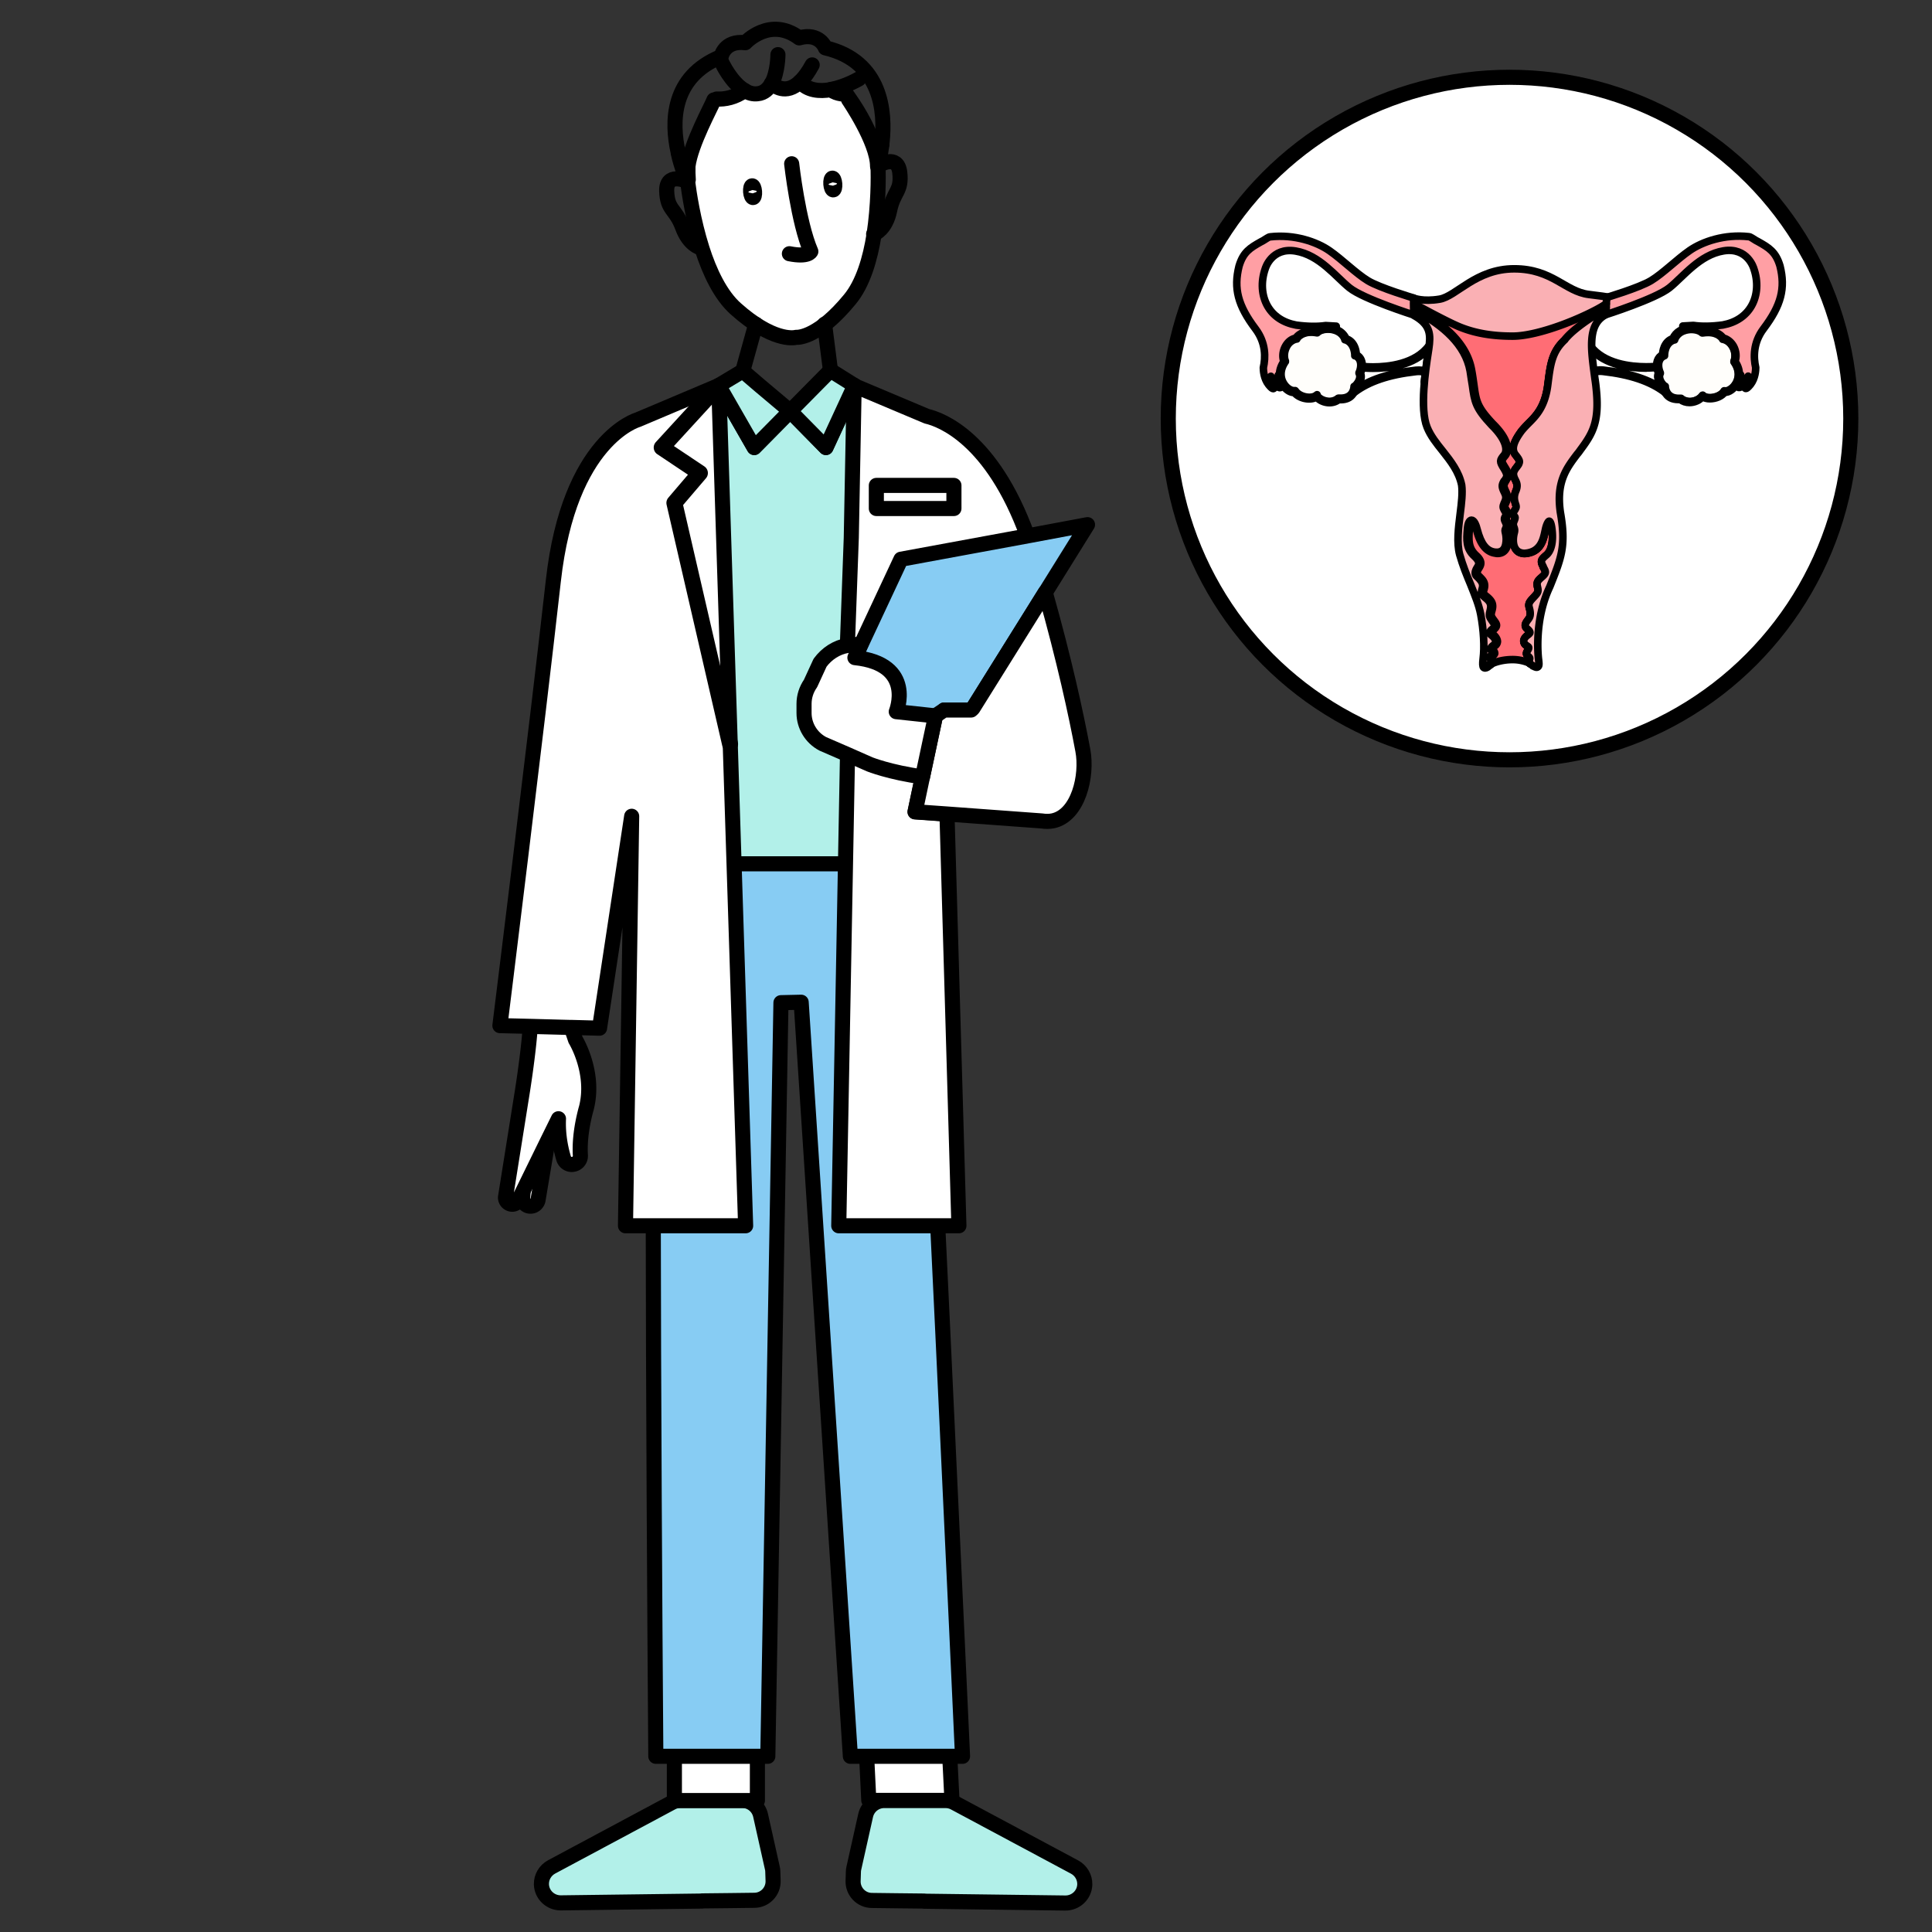 <svg xmlns="http://www.w3.org/2000/svg" id="Calque_1" viewBox="0 0 128 128"><rect x="0" y="0" width="128" height="128" fill="#333333" stroke="none"/><defs><style>.cls-1{fill:#87ccf3}.cls-1,.cls-10,.cls-2,.cls-3,.cls-4,.cls-6,.cls-7,.cls-8,.cls-9{stroke:#000;stroke-linecap:round;stroke-linejoin:round}.cls-2{fill:#b2f0e9}.cls-3{fill:#fff}.cls-4{fill:none}.cls-6{fill:#ff6d75}.cls-10,.cls-6,.cls-7,.cls-8,.cls-9{stroke-width:.5px}.cls-7{fill:#ff9fa4}.cls-8{fill:#fffefb}.cls-9{fill:#e5e2da}.cls-10{fill:#fab0b4}</style></defs><circle cx="100.01" cy="27.73" r="22.61" class="cls-3"/><path d="M109.79 24.31s-3.18.39-4.48-1.39c.06.66.27 2.13.27 2.13s-.3-.58.63-.48c.93.1 2.77.37 4.09 1.38.1-.48-.15-1.21-.52-1.64Z" class="cls-8"/><path d="M110.28 25.98c-.95-.72-2.29-1.17-4.07-1.37-.36-.04-.57.02-.62.17l.07.52-.12-.24s-.07-.15-.04-.28c-.07-.49-.19-1.38-.23-1.86l-.02-.16.1.13c.9 1.23 2.71 1.41 3.71 1.41.44 0 .73-.03.73-.03h.02l.02.02c.39.46.63 1.21.52 1.67v.07l-.07-.04Zm-1.22-1.59c-.98 0-2.74-.17-3.69-1.32.05.45.14 1.12.2 1.57.07-.07.2-.13.44-.13.06 0 .13 0 .21.01 1.77.2 3.1.64 4.06 1.34.06-.44-.16-1.09-.5-1.51-.08 0-.35.03-.72.03Z" class="cls-9"/><path d="M111.49 21.62c-.02.06.03.12.08.17.08.08.2.13.44.24.26.11.65.29 1.29.62 1.15.64 1.18 1.58 1.19 2.09 0 .22 0 .35.1.38.09.03.17.05.25.05.24 0 .39-.16.49-.33-.03.16-.07.33-.11.42-.09.19-.11.31-.07.38.04.06.12.05.25-.04.19-.15.33-.44.42-.68-.02.14-.05.28-.11.39-.03.05-.15.31-.1.4.01.02.04.03.06.03.04 0 .11-.03.3-.26.33-.42.35-.97.35-1.13 0 0 0 0 0 0-.15-.66-.18-1.64.52-2.57 1.17-1.55 1.46-2.68 1.09-4.16-.28-.94-.74-1.21-1.45-1.61l-.15-.08c-.21-.12-.34-.24-.47-.25-1.6-.18-3.07.33-3.92.92s-1.76 1.51-2.55 1.99-3.02 1.14-3.02 1.14l-.02 1.13s3.34-1.06 4.26-1.8 1.99-2.18 3.58-2.44 2 1.16 2 1.16c.31.88.25 1.79-.15 2.49-.38.66-1.03 1.1-1.9 1.26-.74.1-1.4.11-1.95.03l-.7.04Z" class="cls-7"/><path d="M114.13 22.43s-.34-.6-1.38-.42c-.34-.34-1.54-.39-1.89.46-.69.21-.67 1.06-.67 1.06-.52.22-.42.9-.27 1.18-.2.36.15.79.33.91 0 0 .01.88 1.08.79.45.37 1.17.19 1.45-.2.34.3 1.18.14 1.45-.28.48.09 1.44-.88.66-1.99.22-.54-.09-1.38-.76-1.52Z" class="cls-8"/><path d="M111.32 26.47h-.13c-.86 0-.96-.68-.97-.82-.19-.14-.52-.57-.34-.94-.1-.21-.17-.55-.07-.83.06-.17.18-.3.34-.38 0-.16.07-.87.68-1.07.19-.44.63-.7 1.19-.7.31 0 .59.09.75.23.12-.02.24-.03.35-.03.69 0 .98.37 1.04.46.29.07.54.27.7.56.17.32.2.7.09.99.44.65.28 1.18.14 1.45-.19.37-.55.63-.83.6-.18.26-.58.43-.98.43-.2 0-.37-.05-.49-.13-.19.23-.52.38-.86.38-.23 0-.44-.07-.61-.2Zm1.5-.27c.1.09.27.14.47.14.38 0 .76-.17.92-.42l.02-.03h.03s.04.01.06.01c.2 0 .52-.19.71-.55.13-.25.28-.76-.15-1.37v-.04c.11-.27.09-.64-.08-.94-.15-.28-.38-.46-.65-.52h-.02v-.02s-.25-.43-.97-.43c-.11 0-.23.01-.36.03h-.02l-.02-.01c-.13-.13-.41-.22-.7-.22-.2 0-.86.05-1.11.67v.02h-.03c-.65.2-.64 1.01-.64 1.02v.03l-.03.01c-.16.07-.26.18-.32.34-.1.28-.01.62.07.78v.04c-.18.33.15.75.31.85h.02v.04s.03.76.89.76h.16l.01.01c.15.13.35.19.57.2.32 0 .65-.15.82-.38l.03-.04.04.03Z" class="cls-9"/><path d="M93.66 20.13v-.38s.61.26 1.72.07 2.4-2.01 4.94-2.01 3.37 1.51 4.95 1.7c.78.09 1.19.16 1.19.16l-.04.46-5.99 4.07-6.78-4.08Z" class="cls-10"/><path d="m36.46 74.64-.81 4.84a.51.51 0 0 1-.56.43h0a.52.52 0 0 1-.46-.55l.15-2.35 1.68-2.37Z" class="cls-3"/><path d="M38.83 73.47c-.4 1.49-.41 2.51-.38 3.05.03.29-.16.55-.43.61-.04.01-.1.02-.14.02-.24 0-.47-.16-.54-.41-.17-.56-.39-1.53-.34-2.62l-.69 1.4-1.65 3.37-.31.63c-.12.24-.41.34-.64.2a.445.445 0 0 1-.22-.39c0-.02.01-.05.01-.07l1.1-6.9s.4-2.48.52-4.22c0-.03.01-.07.01-.11 0-.01 0-.02.01-.04.07-.5.37-.94.86-1.11.72-.26 1.5.12 1.74.84l.04.12.07.23.28.82s1.35 2.19.7 4.59Z" class="cls-3"/><path d="m46.51 125.95-9.36.12c-.69 0-1.26-.54-1.28-1.23h0c-.01-.48.25-.92.67-1.15l7.96-4.26c.18-.1.39-.15.6-.15h4.06c.59 0 1.1.41 1.23.99l.78 3.49c.02.08.03.16.03.24l.02.61c.02.7-.54 1.29-1.25 1.29l-1.61.02-1.85.02Z" class="cls-2"/><path d="M44.68 111.67h5.5v7.62h-5.5zM62.69 111.67h-5.5l.37 7.61h5.51l-.38-7.61z" class="cls-3"/><path d="M60.87 56.93c.36 3.82 2.9 59.43 2.9 59.43h-7.43L53.08 66.4l-1.34.03-.87 49.93h-7.42s-.41-51.96.03-59.31l17.39-.12Z" class="cls-1"/><path d="m61.23 125.96 9.36.12c.69 0 1.26-.54 1.28-1.23h0c.01-.48-.25-.92-.67-1.15l-7.96-4.26c-.18-.1-.39-.15-.6-.15h-4.06c-.59 0-1.1.41-1.23.99l-.78 3.49c-.02.08-.03.16-.03.24l-.02.61c-.02.7.54 1.29 1.25 1.29l1.61.02 1.85.02ZM58.77 28.41v28.82H45.42V29.65l2.19-4.11 2.36 4.11 2.38-2.41 2.37 2.41 1.9-4.11 2.15 2.87z" class="cls-2"/><path d="m52.35 27.24-2.38 2.41-2.36-4.11 1.6-.96 1.12.96 2.02 1.7zM56.62 25.54l-1.9 4.11-2.37-2.41 1.68-1.7.99-1 1.6 1z" class="cls-2"/><path d="M64.69 48.62c.56.76.74 1.69.78 2.31l-.78-2.31Z" class="cls-3"/><path d="m69.25 39.26-4.8 7.69-.11.1-.16.15-.05-.15-1.74-5.06.15 5.06v.43l-.57-.05-.32 1.5-.54 2.54-.49 2.32 2.12.15.79 27.27h-7.96l.58-31.2.03-1.92-.29 1.22.11-2.83v-.25l.14-3.46.26-7.15.19-10.07 4.82 2.03c.95.22 4.31 1.46 6.66 7.92.17.48.34.97.5 1.51.23.77.44 1.51.66 2.25ZM41.44 81.2l.41-27.12-2.13 14.04-1.86-.05h-.13L35.15 68h-.01l-2.02-.05s2.45-19.73 3.54-29.47c1.05-9.4 5.59-10.67 5.59-10.67l5.37-2.27.76 23.76h0l1.02 31.91h-7.96Z" class="cls-3"/><path d="m47.48 25.68-3.64 3.97 2.53 1.69-1.69 1.98 3.69 15.98" style="stroke-width:1.06px;fill:none;stroke:#000;stroke-linecap:round;stroke-linejoin:round"/><path d="m72.05 34.76-2.8 4.5-4.8 7.69-.1.09-.16.15-.05-.15h-1.59l.01.44-.58-.06-.32 1.51-2.13.38-3.51-2.83-.04-.03.05-.22.61-2.66 3.05-6.52 8.41-1.55 3.95-.74z" class="cls-1"/><path d="M64.14 47.04h-1.59l-.57.38-.32 1.5-.54 2.54-.49 2.32 2.12.15 6.27.46c.26.04.51.04.75-.01 1.68-.37 2.29-2.99 1.97-4.67-.44-2.37-1.23-6-2.49-10.46l-4.8 7.69-.11.1h-.21Z" class="cls-3"/><path d="m59.38 47.15 2.6.28-.32 1.5-.54 2.54c-2.18-.3-3.5-.83-3.5-.83L56.17 50l-1.66-.72c-.76-.4-1.24-1.19-1.24-2.04v-.61c0-.48.15-.95.43-1.35l.63-1.37c.44-.6 1.09-1.03 1.83-1.15.02 0 .04-.01.06-.01l.82-.08-.4.9c4.03.42 2.74 3.58 2.74 3.58Z" class="cls-3"/><path d="M51.54 3.62s0 1.14-.41 1.9h-.01M49.34 6c-.9-.52-1.51-1.84-1.51-1.84M46.5 16.44h-.01c-.11-.02-.84-.21-1.27-1.38-.47-1.26-1.01-1.11-1.05-2.41-.03-1.23 1.24-.7 1.38-.62M56.9 5.23s-.88.52-1.86.7" class="cls-4"/><path d="M47.48 6.56c.56.03 1.21-.1 1.86-.56.27.17.56.25.86.21.43-.04.72-.33.92-.69.01 0 .02.02.03.02.12.11.9.8 1.86-.13.5.6 1.29.66 2.03.53.44.34 1.04.3 1.04.3.03.05.08.11.11.16 1.8 2.54 1.97 4.26 1.99 4.45.11-.45.19-.88.25-1.29-.1.76-.24 1.31-.27 1.43h0v.03h.01c.03.72.03 2.58-.26 4.51-.25 1.6-.73 3.25-1.61 4.31-2.03 2.47-3.35 2.52-3.55 2.51-.2.05-1.59.26-3.99-1.88-1.03-.91-1.76-2.47-2.25-4.01-.59-1.86-.86-3.7-.95-4.41h.01c-.02-.08-.02-.16-.02-.26.03.07.05.11.05.11-.02-.3-.03-.6-.02-.89.19-1.49 1.56-3.96 1.72-4.39l.2-.04Z" class="cls-3"/><path d="M45.56 10.99c-.04.28-.05.54-.03.78" class="cls-4"/><path d="M45.55 12.02s0-.01-.01-.02h0c-.06-.15-.39-.88-.61-1.88v-.03c-.45-1.99-.46-5 2.85-6.34 0 0 .2-1.09 1.6-.92 0 0 1.62-1.77 3.57-.32 1.36-.38 1.73.66 1.73.66 3.74.88 3.98 4.25 3.76 6.26 0 .04-.01.07-.01.1" class="cls-4"/><path d="M56.22 6.6s1.92 2.8 1.92 4.41M45.5 11.72h0s0 .13.03.28h0v.03M58.15 11.01v-.02M58.14 10.7s0 .1.01.28M57.88 15.51h.01c.1-.04.8-.34 1.05-1.56.27-1.31.82-1.25.67-2.54-.16-1.22-1.33-.5-1.46-.4M53.81 4.3c-.24.45-.49.79-.72 1.03-.03.03-.05.07-.08.08M51.15 5.54l-.02-.02" class="cls-4"/><path d="M52.45 10.85s.43 3.87 1.27 5.81c0 0-.16.4-1.42.15" class="cls-3"/><ellipse cx="49.86" cy="12.7" class="cls-3" rx=".13" ry=".39" transform="rotate(-4.42 49.856 12.694)"/><ellipse cx="55.18" cy="12.19" class="cls-3" rx=".13" ry=".39" transform="rotate(-4.42 55.193 12.251)"/><path d="m49.21 24.58.86-3.1M55.02 24.54l-.39-3.06M58.06 32.16h5.14v1.53h-5.14z" class="cls-3"/><path d="M90.22 24.32s3.18.39 4.48-1.39c-.06.66-.27 2.13-.27 2.13s.3-.58-.63-.48c-.93.1-2.77.37-4.09 1.38-.1-.48.15-1.21.52-1.64Z" class="cls-8"/><path d="M89.68 26.03v-.07c-.12-.46.12-1.21.51-1.67l.02-.02h.02s.29.04.73.04c1 0 2.81-.18 3.71-1.41l.1-.13-.02.16c-.05.47-.17 1.36-.23 1.86.03.14-.04.28-.04.28l-.12.24.07-.52c-.05-.15-.26-.21-.62-.17-1.79.2-3.12.65-4.07 1.37l-.06.04Zm.56-1.67c-.35.42-.56 1.07-.5 1.51.96-.71 2.29-1.15 4.06-1.34.08 0 .15-.01.21-.01.24 0 .37.06.44.13.06-.45.15-1.12.2-1.57-.95 1.15-2.7 1.32-3.69 1.32-.37 0-.64-.03-.72-.03Z" class="cls-9"/><path d="M88.53 21.63c.02.06-.03.12-.08.17-.08.08-.2.13-.44.24-.26.11-.65.29-1.29.62-1.15.64-1.18 1.58-1.19 2.09 0 .22 0 .35-.1.38-.09.03-.17.05-.25.05-.24 0-.39-.16-.49-.33.03.16.07.33.11.42.09.19.11.31.07.38-.04.06-.12.05-.25-.04-.19-.15-.33-.44-.42-.68.02.14.05.28.11.39.03.05.15.31.1.4-.01.02-.04.03-.06.03-.04 0-.11-.03-.3-.26-.33-.42-.35-.97-.35-1.13 0 0 0 0 0 0 .15-.66.18-1.64-.52-2.57-1.17-1.55-1.46-2.68-1.09-4.16.28-.94.74-1.21 1.45-1.61l.15-.08c.21-.12.34-.24.47-.25 1.6-.18 3.07.33 3.92.92s1.76 1.51 2.55 1.99 3.02 1.14 3.02 1.14l.02 1.13s-3.34-1.06-4.26-1.8-1.99-2.18-3.58-2.44-2 1.16-2 1.16c-.31.88-.25 1.79.15 2.49.38.66 1.03 1.1 1.9 1.26.74.1 1.4.11 1.95.03l.7.04Z" class="cls-7"/><path d="M106.39 20.41c-1.04.94-1.14.7-2.7 2.09v.01c-.86.8-.96 1.61-1.13 2.95-.18 1.49-.77 2.08-1.28 2.59-.16.17-.32.33-.46.5-.57.77-.69 1.25-.39 1.61.3.36.27.42.2.6-.02.06-.07.12-.13.19-.12.15-.27.35-.2.59.03.1.07.18.1.26.09.2.18.38.05.71-.18.4-.09.67-.04.87.03.1.06.19.04.26-.03.08-.07.14-.1.19-.05.07-.1.15-.06.27.02.05.05.09.06.12.04.05.07.08-.03.32-.08.2-.04.31 0 .41.03.09.06.18.02.34-.09.33-.12.8.09 1.1.12.17.31.27.57.28 1.07-.05 1.25-.9 1.37-1.46.02-.09.04-.19.06-.26.08-.28.17-.41.22-.41.02 0 .12.02.18.53.1.78-.03 1.42-.36 1.7-.33.28-.44.38-.23.77v.03c.2.34.23.4-.08.67-.3.26-.36.35-.28.69.07.29.01.36-.27.66-.28.29-.37.4-.28.69.07.23.12.51-.04.72-.02.03-.04.05-.05.07-.14.19-.29.39-.06.59.12.1.19.18.19.25 0 .05-.05.1-.14.17-.16.12-.26.25-.27.38 0 .09.03.18.1.25.04.04.08.07.13.1.05.04.09.07.1.1.01.05-.02.12-.08.21-.15.2-.04.3.05.37.07.06.12.1.09.2-.02.08-.02.16 0 .25h0a2.79 2.79 0 0 0-1.16-.24c-.59 0-1.16.16-1.41.31h.01c.05-.06.08-.12.1-.17h0v-.08c0-.05-.02-.1-.05-.15-.02-.02-.05-.06-.05-.08 0-.01.04-.04.1-.08.08-.05.13-.1.14-.16 0-.07-.03-.14-.11-.22-.05-.04-.06-.07-.06-.09 0-.05.09-.13.21-.21.09-.07.13-.16.14-.26 0-.17-.13-.34-.24-.44l-.03-.03c-.07-.06-.13-.1-.13-.14 0-.04.05-.1.16-.19.28-.24.19-.37.02-.6l-.03-.04c-.19-.26-.2-.32-.11-.63.1-.36.03-.58-.26-.84-.04-.04-.08-.07-.12-.1-.2-.17-.24-.21-.19-.34l.02-.04c.06-.19.14-.45-.1-.73-.06-.07-.12-.13-.17-.18-.15-.14-.2-.2-.14-.39a.7.7 0 0 1 .09-.17c.13-.21.27-.45-.19-.86-.53-.5-.49-1.02-.44-1.75.03-.35.12-.51.18-.51.05 0 .17.12.29.56.16.62.47 1.45 1.24 1.56.05.01.1.02.15.02.2 0 .36-.06.48-.19.2-.21.24-.55.23-.8-.01-.25-.04-.37-.06-.46-.02-.08-.03-.12 0-.18.08-.15.1-.27 0-.47-.09-.18-.09-.24-.02-.35v-.02c.1-.14.1-.17-.03-.39l-.02-.03c-.12-.2-.13-.21-.04-.42l.02-.05c.1-.21.17-.38 0-.74-.17-.35-.16-.44-.02-.68.02-.03.04-.06.05-.09.14-.21.21-.36-.07-.81-.29-.46-.27-.48 0-.81l.03-.04c.24-.36.14-1.09-.86-2.07-1.05-1.12-1.1-1.49-1.25-2.58-.04-.27-.08-.59-.15-.96-.31-1.78-1.86-3.09-3.6-4.01 0 0-.1-.07-.22-.12v-.28s2.2 1.21 3.05 1.55c1.16.47 2.36.6 3.49.6 1.73 0 4.73-1.22 6.2-2.13v.27Z" class="cls-6"/><path d="M99.65 31.86c-.16.27-.17.39.02.77.16.31.09.46 0 .67l-.02.04c-.1.24-.08.29.04.51l.02.03q.11.19.04.29v.02c-.12.16-.09.25 0 .43.08.17.07.26 0 .4-.05.09-.04.15-.02.24.02.08.05.21.06.44 0 .23-.03.55-.21.73-.13.13-.31.18-.55.15-.56-.08-.91-.54-1.16-1.49-.07-.29-.2-.63-.38-.63-.14 0-.24.21-.27.59-.06.72-.1 1.29.47 1.81.4.37.3.55.17.75-.04.06-.07.12-.09.18-.09.24 0 .34.16.48.05.05.1.1.16.18.21.25.14.46.08.65v.04c-.07.19.02.27.21.44.04.03.08.07.12.1.26.23.31.42.23.75-.09.34-.08.42.13.71l.03.04c.17.24.21.29 0 .48-.14.11-.19.18-.19.26 0 .08.06.13.16.2l.03.03c.09.08.21.23.2.37 0 .07-.03.14-.1.19-.16.13-.24.19-.24.28 0 .06.04.12.08.16.06.06.09.11.09.15 0 .03-.04.06-.09.1-.08.05-.13.09-.14.14 0 .05.03.1.07.15.04.05.07.13-.05.27-.01.02-.01.04 0 .06.01.01.02.02.04.02h.02c-.02.01-.03.02-.04.03-.04.03-.07.05-.1.07h0l-.02.02-.07.05h0c-.06.03-.11.05-.15.05-.04 0-.07-.02-.1-.04-.06-.07-.07-.24-.03-.57.1-.79.04-1.89-.16-2.95-.12-.63-.39-1.28-.67-1.98-.26-.62-.52-1.26-.72-1.97-.21-.77-.09-1.76.03-2.71.09-.71.17-1.38.1-1.9-.18-.89-.73-1.59-1.26-2.26-.41-.51-.8-1-1.03-1.57-.5-1.23-.1-3.83.07-4.94.02-.1.03-.19.04-.26.13-.91.15-1.58-.98-2.21v-.38l.2.12c1.72.92 3.21 2.2 3.52 3.94.06.38.1.69.15.96.15 1.08.2 1.48 1.28 2.63.96.94 1.06 1.64.85 1.94l-.03.04c-.29.35-.32.41 0 .91.26.42.19.53.07.72l-.06.09Z" class="cls-10"/><path d="M102.92 35.06c.1.82-.04 1.47-.39 1.78-.33.28-.39.34-.21.66v.02c.2.35.27.47-.1.79-.28.25-.32.3-.26.6.08.33 0 .44-.29.74-.28.3-.33.37-.26.6.07.25.13.56-.05.8-.02.03-.04.05-.05.07-.16.21-.24.33-.07.47.14.12.23.22.22.33 0 .08-.06.16-.18.24-.14.1-.22.21-.23.31 0 .07.02.13.07.18.04.04.08.07.12.09.06.04.13.09.14.16.02.07-.01.16-.1.29-.1.14-.05.17.03.24.07.06.16.14.12.29-.01.06-.01.13 0 .19v.03c0 .02-.02.04-.04.04h-.03 0l-.01-.01h0v-.02a.528.528 0 0 1 0-.25c.03-.09-.02-.14-.09-.2-.08-.07-.19-.16-.05-.37.07-.1.09-.17.08-.21-.01-.04-.05-.07-.1-.1-.04-.03-.08-.06-.13-.1a.347.347 0 0 1-.1-.25c.01-.13.11-.27.27-.38.09-.07.14-.12.14-.17 0-.07-.07-.15-.19-.25-.23-.2-.08-.4.06-.59.02-.02.03-.04.05-.07.16-.21.1-.5.04-.72-.08-.28 0-.39.28-.69.28-.3.34-.37.27-.66-.08-.34-.02-.43.28-.69.31-.27.28-.34.09-.67v-.03c-.22-.39-.11-.48.22-.77.33-.29.46-.92.36-1.7-.06-.52-.17-.53-.18-.53-.05 0-.14.13-.22.41-.02.07-.04.17-.06.26-.12.56-.3 1.4-1.37 1.46-.25-.01-.45-.1-.57-.28-.21-.29-.18-.77-.09-1.1.04-.16.01-.25-.02-.34a.475.475 0 0 1 0-.41c.1-.24.07-.27.03-.32-.02-.03-.04-.06-.06-.12-.04-.12.01-.19.06-.27.04-.05.07-.11.1-.19.02-.07 0-.15-.04-.26-.06-.2-.14-.47.04-.87.13-.34.05-.51-.05-.71-.04-.08-.08-.16-.1-.26-.07-.24.08-.44.2-.59.05-.07.1-.13.13-.19.07-.17.09-.24-.2-.6-.3-.36-.18-.84.39-1.61.14-.17.29-.33.46-.5.51-.51 1.1-1.1 1.28-2.59.17-1.34.27-2.15 1.13-2.95-.73.84-.89 1.75-1.04 2.96-.19 1.53-.78 2.12-1.31 2.64-.16.17-.31.32-.45.49-.55.72-.66 1.17-.39 1.5.3.36.3.47.22.69-.03.07-.08.14-.14.21-.11.14-.24.31-.18.51.02.09.06.17.09.25.1.2.2.41.05.79-.17.37-.09.61-.03.81.03.12.06.21.03.31s-.08.16-.12.21c-.05.07-.08.12-.05.19.02.04.04.07.05.09.06.08.09.14-.02.41-.07.17-.04.25 0 .35.04.09.08.2.02.4-.08.3-.12.75.08 1.02.1.15.27.23.5.24.99-.05 1.16-.82 1.28-1.39.02-.09.04-.19.06-.27.06-.21.17-.47.31-.47.13 0 .22.2.27.61Z" class="cls-6"/><path d="m106.38 20.49-.03.38c-1.2.67-.94 2.28-.68 4.23.03.2.06.41.08.63.24 2.24-.25 3.01-1.06 4.1-.06.09-.13.18-.2.26-.72.95-1.4 1.86-1.11 3.86.39 2.21.07 3-.7 4.92-1.04 2.2-.78 4.6-.74 4.87.02.19.04.35-.03.42-.03.03-.06.05-.11.05-.04 0-.09-.02-.16-.05h0l-.07-.04h-.02v-.02s-.08-.05-.12-.08l-.08-.06h0l-.01-.01h0v-.02a.528.528 0 0 1 0-.25c.03-.09-.02-.14-.09-.2-.08-.07-.19-.16-.05-.37.07-.1.09-.17.08-.21-.01-.04-.05-.07-.1-.1-.04-.03-.08-.06-.13-.1a.347.347 0 0 1-.1-.25c.01-.13.11-.27.27-.38.09-.07.14-.12.14-.17 0-.07-.07-.15-.19-.25-.23-.2-.08-.4.06-.59.02-.02.03-.04.05-.07.16-.21.1-.5.04-.72-.08-.28 0-.39.28-.69.28-.3.34-.37.27-.66-.08-.34-.02-.43.28-.69.31-.27.28-.34.09-.67v-.03c-.22-.39-.11-.48.22-.77.33-.29.46-.92.36-1.7-.06-.52-.17-.53-.18-.53-.05 0-.14.13-.22.41-.02.07-.04.17-.06.26-.12.56-.3 1.4-1.37 1.46-.25-.01-.45-.1-.57-.28-.21-.29-.18-.77-.09-1.1.04-.16.01-.25-.02-.34a.475.475 0 0 1 0-.41c.1-.24.07-.27.03-.32-.02-.03-.04-.06-.06-.12-.04-.12.01-.19.06-.27.04-.05.07-.11.1-.19.02-.07 0-.15-.04-.26-.06-.2-.14-.47.04-.87.13-.34.05-.51-.05-.71-.04-.08-.08-.16-.1-.26-.07-.24.08-.44.2-.59.05-.07.1-.13.13-.19.07-.17.09-.24-.2-.6-.3-.36-.18-.84.39-1.61.14-.17.29-.33.46-.5.51-.51 1.1-1.1 1.28-2.59.17-1.34.27-2.15 1.13-2.95v-.01c.76-.95 2.68-2.02 2.68-2.02Z" class="cls-10"/><path d="M85.88 22.44s.34-.6 1.38-.42c.34-.34 1.54-.39 1.89.46.69.21.67 1.06.67 1.06.52.22.42.9.27 1.18.2.36-.15.79-.33.91 0 0-.01.88-1.08.79-.45.37-1.17.19-1.45-.2-.34.3-1.18.14-1.45-.28-.48.09-1.44-.88-.66-1.99-.22-.54.09-1.38.76-1.52Z" class="cls-8"/><path d="M88.08 26.68c-.34 0-.67-.15-.86-.38-.12.09-.29.13-.49.13-.4 0-.79-.18-.98-.43-.28.03-.64-.23-.83-.6-.14-.26-.3-.8.14-1.45-.11-.3-.08-.67.09-.99.16-.3.4-.5.7-.56.06-.09.34-.46 1.04-.46.11 0 .23 0 .35.03.16-.14.44-.23.75-.23.56 0 1 .26 1.19.7.62.2.68.91.68 1.07.17.08.28.21.34.38.1.28.04.62-.07.83.18.37-.15.8-.34.94-.01.14-.11.82-.97.82h-.13c-.17.13-.38.2-.61.2Zm-.85-.51.03.04c.17.23.5.38.82.38.22 0 .41-.07.57-.2h.01l.02-.01h.14c.86 0 .88-.72.89-.76v-.02h.02c.16-.12.49-.53.31-.87v-.04c.08-.16.17-.5.07-.78a.565.565 0 0 0-.32-.34h-.03v-.04s0-.82-.64-1.02h-.02v-.03c-.25-.62-.91-.67-1.11-.67-.3 0-.57.09-.7.22l-.02.02h-.02c-.13-.02-.25-.04-.36-.04-.72 0-.97.43-.97.43v.02h-.03a.96.96 0 0 0-.65.52c-.16.31-.19.67-.08.94v.04c-.43.62-.28 1.13-.15 1.37.19.36.5.55.71.55h.09l.02.02c.16.24.54.42.92.42.2 0 .36-.05.47-.14l.04-.03Z" class="cls-9"/></svg>